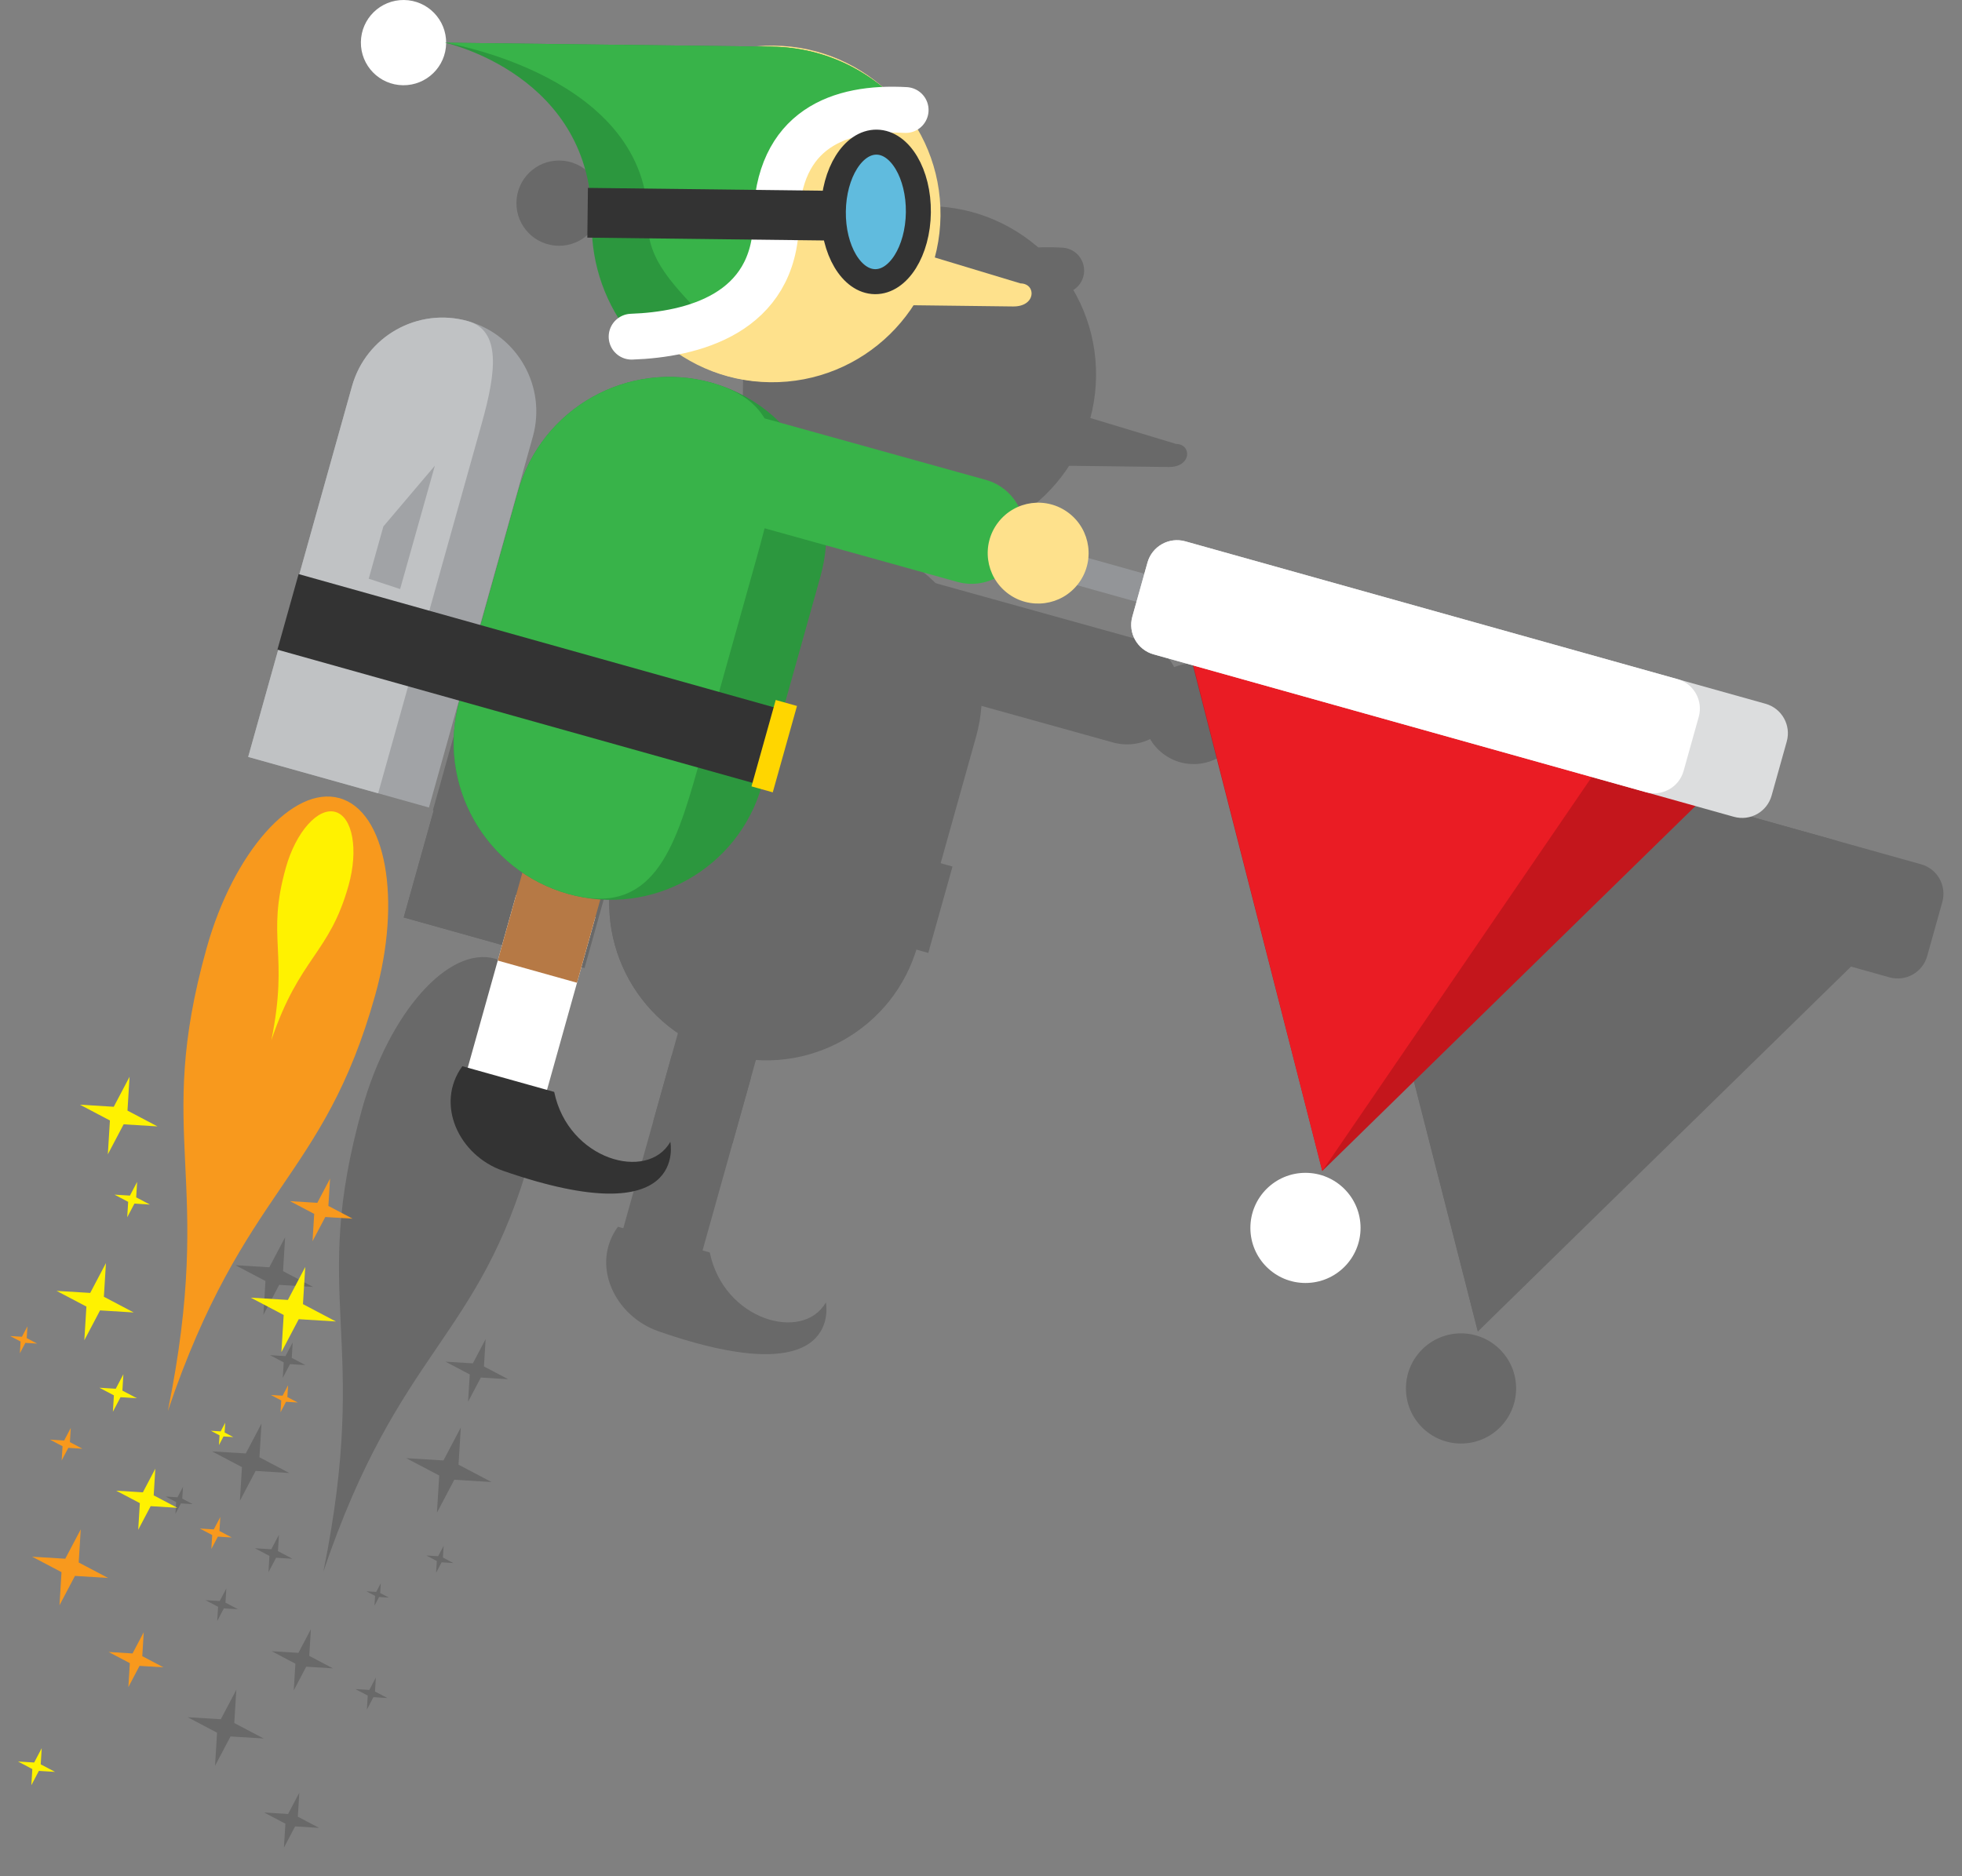 <?xml version="1.0" encoding="utf-8"?>
<!-- Generator: Adobe Illustrator 16.0.0, SVG Export Plug-In . SVG Version: 6.00 Build 0)  -->
<!DOCTYPE svg PUBLIC "-//W3C//DTD SVG 1.1//EN" "http://www.w3.org/Graphics/SVG/1.1/DTD/svg11.dtd">
<svg version="1.1" id="Layer_1" xmlns="http://www.w3.org/2000/svg" xmlns:xlink="http://www.w3.org/1999/xlink" x="0px" y="0px"
	 width="391px" height="374px" viewBox="0 0 391 374" enable-background="new 0 0 391 374" xml:space="preserve">
<rect x="0" y="0" width="391" height="374" fill="#808080" stroke="none"/>
<g>
	<g opacity="0.18">
		<circle cx="291.162" cy="276.765" r="10.978"/>
		<path d="M102.919,40.391c-0.057,4.693,3.697,8.542,8.39,8.601c4.697,0.055,8.544-3.701,8.602-8.391
			c0.057-4.693-3.7-8.542-8.395-8.6C106.826,31.944,102.976,35.7,102.919,40.391z"/>
		<polygon points="265.488,151.938 294.514,265.417 378.247,183.512 		"/>
		<polygon points="265.608,151.972 294.514,265.417 354.981,176.998 		"/>
		<polyline points="149.643,214.851 139.208,252.12 123.413,247.697 133.849,210.428 		"/>
		<path d="M143.156,191.168c10.475,2.933,10.698,8.645,9.167,14.114l-6.333,22.615l-15.795-4.422l9.247-33.025L143.156,191.168z"/>
		<path d="M215.645,77.158c-0.21,17.287-14.389,31.132-31.681,30.918l0,0c-17.293-0.21-31.126-14.396-30.916-31.681l0,0
			c0.208-17.28,14.387-31.126,31.679-30.916l0,0C202.017,45.691,215.855,59.877,215.645,77.158L215.645,77.158z"/>
		<path d="M218.427,75.05c-0.226,18.529-15.422,33.368-33.956,33.143l0,0c-18.535-0.226-33.367-15.434-33.138-33.961l0,0
			c0.227-18.522,15.42-33.364,33.958-33.138l0,0C203.823,41.321,218.654,56.527,218.427,75.05L218.427,75.05z"/>
		<path d="M193.15,85.046l-16.274-23.549c0,0-6.413,36.452,13.765,32.222L193.15,85.046z"/>
		<path d="M134.875,130.18c4.662-16.648,21.933-26.368,38.574-21.708"/>
		<path d="M122.577,171.614c-4.661,16.645,5.058,33.926,21.706,38.588c16.643,4.66,33.915-5.064,38.576-21.708l11.652-41.615
			c4.661-16.647-5.051-33.923-21.694-38.583c-16.648-4.661-33.926,5.057-38.588,21.704L122.577,171.614z"/>
		<path d="M122.577,171.614c-4.661,16.645,5.058,33.926,21.706,38.588c16.643,4.66,21.163-8.634,25.824-25.279l11.652-41.614
			c4.662-16.648,7.701-30.353-8.941-35.013c-16.648-4.661-33.926,5.057-38.588,21.704L122.577,171.614z"/>
		<path d="M123.141,244.533l18.304,5.125c2.787,13.545,18.571,17.965,23.141,9.958c0,0,3.856,18.684-33.352,5.758
			C122.446,262.308,117.645,252.089,123.141,244.533z"/>
		<path d="M205.018,79.617l29.349,8.873c3.192,0.039,3.136,4.652-1.476,4.597l-35.129-0.428L205.018,79.617z"/>
		
			<line fill="none" stroke="#000000" stroke-width="5.814" stroke-linecap="round" stroke-linejoin="round" stroke-miterlimit="10" x1="191.33" y1="130.421" x2="373.563" y2="181.447"/>
		<path d="M384.056,190.59c-0.909,3.247-4.27,5.136-7.526,4.224l-115.636-32.378c-3.241-0.907-5.146-4.271-4.237-7.518l3.019-10.781
			c0.91-3.248,4.287-5.14,7.527-4.232l115.636,32.378c3.257,0.912,5.146,4.278,4.236,7.526L384.056,190.59z"/>
		<path d="M366.516,185.679c-0.909,3.247-4.27,5.136-7.525,4.224l-98.097-27.468c-3.241-0.907-5.146-4.271-4.237-7.518l3.019-10.781
			c0.91-3.248,4.287-5.14,7.527-4.232l98.097,27.468c3.256,0.911,5.145,4.278,4.236,7.526L366.516,185.679z"/>
		<path d="M174.418,134.033c1.039,0.791,2.239,1.405,3.574,1.774l43.795,12.183c5.615,1.562,11.435-1.723,12.996-7.339
			c1.563-5.616-1.723-11.436-7.337-12.998l-43.796-12.182c-5.615-1.565-11.435,1.722-12.997,7.339
			C169.459,127.091,171.089,131.493,174.418,134.033z"/>
		<path d="M229.898,136.156c-3.37,4.413-2.52,10.723,1.894,14.091c4.413,3.37,10.724,2.524,14.09-1.891
			c3.372-4.414,2.524-10.723-1.887-14.091C239.579,130.896,233.271,131.741,229.898,136.156z"/>
		<path d="M116.488,192.97l20.694-73.906c2.786-9.95-3.018-20.276-12.966-23.062s-20.278,3.023-23.064,12.974l-20.693,73.905"/>
		<path d="M106.36,190.134l20.694-73.906c2.786-9.95,3.888-18.343-2.838-20.226c-9.948-2.786-20.278,3.023-23.064,12.974
			l-20.693,73.905"/>
		<rect x="86.574" y="159.723" transform="matrix(0.963 0.27 -0.27 0.963 50.251 -30.741)" width="100.906" height="15.645"/>
		<rect x="183.133" y="171.741" transform="matrix(0.963 0.27 -0.27 0.963 55.596 -43.288)" width="4.401" height="17.881"/>
		<path d="M148.929,76.318c-0.106,8.634,2.888,16.582,7.942,22.793c12.007-0.421,28.571-4.499,28.797-23.012
			c0.227-18.561,12.8-22.913,25.816-22.169c-6.409-7.604-15.952-12.492-26.681-12.622l-65.106-0.796
			C119.697,40.512,149.287,46.939,148.929,76.318z"/>
		<path d="M160.123,76.454c-0.102,8.633,7.321,14.157,12.375,20.369c12.006-0.424,12.945-2.211,13.171-20.725
			c0.227-18.561,12.8-22.913,25.816-22.169c-6.409-7.604-15.952-12.492-26.681-12.622l-65.106-0.796
			C119.697,40.512,160.484,47.077,160.123,76.454z"/>
		
			<path fill="none" stroke="#000000" stroke-width="9.136" stroke-linecap="round" stroke-linejoin="round" stroke-miterlimit="10" d="
			M211.484,53.93c-13.016-0.744-25.589,3.608-25.816,22.169c-0.226,18.513-16.79,22.591-28.797,23.012"/>
		
			<rect x="148.126" y="69.736" transform="matrix(-1 -0.012 0.012 -1 346.716 151.503)" width="51.389" height="9.914"/>
		
			<ellipse transform="matrix(-1 -0.012 0.012 -1 410.213 150.911)" stroke="#000000" stroke-width="4.983" stroke-miterlimit="10" cx="205.568" cy="74.199" rx="8.473" ry="13.907"/>
		<polygon points="117.66,124.835 107.4,136.938 104.483,147.354 110.737,149.418 		"/>
		<path d="M64.445,313.282c15.164-44.833,30.995-46.017,41.322-82.901c5.348-19.099,2.164-36.687-7.11-39.283
			c-9.275-2.597-21.128,10.78-26.476,29.879C61.53,259.016,73.996,266.234,64.445,313.282z"/>
		<path d="M85.078,239.357c5.647-16.7,11.546-17.141,15.393-30.88c1.992-7.114,0.805-13.666-2.649-14.633
			c-3.454-0.967-7.87,4.016-9.862,11.13C83.992,219.144,88.635,221.833,85.078,239.357z"/>
		<polygon points="56.82,246.636 56.405,253.383 62.386,256.531 55.64,256.116 52.491,262.097 52.906,255.351 46.925,252.202 
			53.671,252.618 		"/>
		<polygon points="58.328,267.594 58.139,270.673 60.867,272.109 57.79,271.918 56.354,274.646 56.543,271.569 53.815,270.134 
			56.892,270.323 		"/>
		<polygon points="52.113,283.776 51.701,290.488 57.651,293.622 50.939,293.208 47.807,299.156 48.219,292.446 42.27,289.315 
			48.98,289.726 		"/>
		<polygon points="96.776,266.938 96.443,272.384 101.271,274.925 95.826,274.591 93.282,279.417 93.617,273.972 88.79,271.43 
			94.235,271.766 		"/>
		<polygon points="45.105,316.637 44.932,319.465 47.439,320.784 44.611,320.609 43.291,323.117 43.465,320.288 40.958,318.97 
			43.786,319.144 		"/>
		<polygon points="47.093,336.85 46.685,343.459 52.543,346.541 45.936,346.135 42.854,351.99 43.258,345.385 37.404,342.303 
			44.007,342.709 		"/>
		<polygon points="36.467,296.384 36.322,298.729 38.402,299.824 36.056,299.68 34.961,301.76 35.105,299.413 33.027,298.319 
			35.371,298.463 		"/>
		<polygon points="88.412,308.131 88.267,310.477 90.347,311.57 88.001,311.426 86.907,313.505 87.05,311.16 84.972,310.066 
			87.316,310.21 		"/>
		<polygon points="59.647,357.355 59.351,362.131 63.585,364.359 58.809,364.064 56.583,368.299 56.874,363.523 52.643,361.297 
			57.415,361.59 		"/>
		<polygon points="39.313,380.473 39.113,383.695 41.97,385.197 38.748,385 37.247,387.855 37.442,384.635 34.588,383.131 
			37.808,383.33 		"/>
		<polygon points="74.904,334.396 74.731,337.178 77.197,338.475 74.417,338.303 73.12,340.77 73.289,337.988 70.825,336.691 
			73.604,336.861 		"/>
		<polygon points="55.59,305.934 55.39,309.195 58.279,310.716 55.02,310.514 53.499,313.403 53.698,310.145 50.809,308.625 
			54.068,308.824 		"/>
		<polygon points="91.831,284.555 91.376,291.96 97.941,295.418 90.536,294.961 87.08,301.525 87.534,294.12 80.97,290.666 
			88.374,291.12 		"/>
		<polygon points="75.884,315.599 75.764,317.547 77.491,318.457 75.542,318.336 74.633,320.064 74.752,318.115 73.024,317.207 
			74.974,317.326 		"/>
		<polygon points="61.955,324.76 61.629,330.076 66.341,332.559 61.025,332.23 58.543,336.943 58.87,331.627 54.157,329.146 
			59.473,329.473 		"/>
	</g>
	<g>
		<g>
			<circle fill="#FFFFFF" cx="260.162" cy="244.765" r="10.978"/>
			<path fill="#FFFFFF" d="M71.919,8.391c-0.057,4.693,3.697,8.542,8.39,8.601c4.697,0.055,8.544-3.701,8.602-8.391
				c0.057-4.693-3.7-8.542-8.395-8.6C75.826-0.056,71.976,3.7,71.919,8.391z"/>
			<polygon fill="#C4161C" points="234.488,119.938 263.514,233.417 347.247,151.512 			"/>
			<polygon fill="#EA1C24" points="234.608,119.972 263.514,233.417 323.981,144.998 			"/>
			<g>
				<polyline fill="#FFFFFF" points="118.643,182.851 108.208,220.12 92.413,215.697 102.849,178.428 				"/>
				<g>
					<path fill="#B67945" d="M112.156,159.168c10.475,2.933,10.698,8.645,9.167,14.114l-6.333,22.615l-15.795-4.422l9.247-33.025
						L112.156,159.168z"/>
				</g>
				<path fill="#FEE18C" d="M184.645,45.158c-0.21,17.287-14.389,31.132-31.681,30.918l0,0
					c-17.293-0.21-31.126-14.396-30.916-31.681l0,0c0.208-17.28,14.387-31.126,31.679-30.916l0,0
					C171.017,13.691,184.855,27.877,184.645,45.158L184.645,45.158z"/>
				<path fill="#FEE18C" d="M187.427,43.05c-0.226,18.529-15.422,33.368-33.956,33.143l0,0
					c-18.535-0.226-33.367-15.434-33.138-33.961l0,0c0.227-18.522,15.42-33.364,33.958-33.138l0,0
					C172.823,9.321,187.654,24.527,187.427,43.05L187.427,43.05z"/>
				<path fill="#FEE18C" d="M162.15,53.046l-16.274-23.549c0,0-6.413,36.452,13.765,32.222L162.15,53.046z"/>
				<path fill="#39B54A" d="M103.875,98.18c4.662-16.648,21.933-26.368,38.574-21.708"/>
				<path fill="#2C973E" d="M91.577,139.614c-4.661,16.645,5.058,33.926,21.706,38.588c16.643,4.66,33.915-5.064,38.576-21.708
					l11.652-41.615c4.661-16.647-5.051-33.923-21.694-38.583c-16.648-4.661-33.926,5.057-38.588,21.704L91.577,139.614z"/>
				<path fill="#38B349" d="M91.577,139.614c-4.661,16.645,5.058,33.926,21.706,38.588c16.643,4.66,21.163-8.634,25.824-25.279
					l11.652-41.614c4.662-16.648,7.701-30.353-8.941-35.013c-16.648-4.661-33.926,5.057-38.588,21.704L91.577,139.614z"/>
				<path fill="#333333" d="M92.141,212.533l18.304,5.125c2.787,13.545,18.571,17.965,23.141,9.958c0,0,3.856,18.684-33.352,5.758
					C91.446,230.308,86.645,220.089,92.141,212.533z"/>
			</g>
			<path fill="#FEE18C" d="M174.018,47.617l29.349,8.873c3.192,0.039,3.136,4.652-1.476,4.597l-35.129-0.428L174.018,47.617z"/>
			
				<line fill="none" stroke="#939598" stroke-width="5.814" stroke-linecap="round" stroke-linejoin="round" stroke-miterlimit="10" x1="160.33" y1="98.421" x2="342.563" y2="149.447"/>
			<path fill="#DCDDDE" d="M353.056,158.59c-0.909,3.247-4.27,5.136-7.526,4.224l-115.636-32.378
				c-3.241-0.907-5.146-4.271-4.237-7.518l3.019-10.781c0.91-3.248,4.287-5.14,7.527-4.232l115.636,32.378
				c3.257,0.912,5.146,4.278,4.236,7.526L353.056,158.59z"/>
			<path fill="#FFFFFF" d="M335.516,153.679c-0.909,3.247-4.27,5.136-7.525,4.224l-98.097-27.468
				c-3.241-0.907-5.146-4.271-4.237-7.518l3.019-10.781c0.91-3.248,4.287-5.14,7.527-4.232l98.097,27.468
				c3.256,0.911,5.145,4.278,4.236,7.526L335.516,153.679z"/>
			<path fill="#38B349" d="M143.418,102.033c1.039,0.791,2.239,1.405,3.574,1.774l43.795,12.183
				c5.615,1.562,11.435-1.723,12.996-7.339c1.563-5.616-1.723-11.436-7.337-12.998l-43.796-12.182
				c-5.615-1.565-11.435,1.722-12.997,7.339C138.459,95.091,140.089,99.493,143.418,102.033z"/>
			<path fill="#FEE18C" d="M198.898,104.156c-3.37,4.413-2.52,10.723,1.894,14.091c4.413,3.37,10.724,2.524,14.09-1.891
				c3.372-4.414,2.524-10.723-1.887-14.091C208.579,98.896,202.271,99.741,198.898,104.156z"/>
			<path fill="#A1A3A6" d="M85.488,160.97l20.694-73.906c2.786-9.95-3.018-20.276-12.966-23.062s-20.278,3.023-23.064,12.974
				l-20.693,73.905"/>
			<path fill="#C0C2C4" d="M75.36,158.134l20.694-73.906c2.786-9.95,3.888-18.343-2.838-20.226
				c-9.948-2.786-20.278,3.023-23.064,12.974l-20.693,73.905"/>
			
				<rect x="55.574" y="127.723" transform="matrix(0.963 0.27 -0.27 0.963 40.474 -23.568)" fill="#333333" width="100.906" height="15.645"/>
			
				<rect x="152.133" y="139.741" transform="matrix(0.963 0.27 -0.27 0.963 45.817 -36.113)" fill="#FFD600" width="4.401" height="17.881"/>
			<g>
				<path fill="#2C973E" d="M117.929,44.318c-0.106,8.634,2.888,16.582,7.942,22.793c12.007-0.421,28.571-4.499,28.797-23.012
					c0.227-18.561,12.8-22.913,25.816-22.169c-6.409-7.604-15.952-12.492-26.681-12.622L88.697,8.512
					C88.697,8.512,118.287,14.939,117.929,44.318z"/>
				<path fill="#38B349" d="M129.123,44.454c-0.102,8.633,7.321,14.157,12.375,20.369c12.006-0.424,12.945-2.211,13.171-20.725
					c0.227-18.561,12.8-22.913,25.816-22.169c-6.409-7.604-15.952-12.492-26.681-12.622L88.697,8.512
					C88.697,8.512,129.484,15.077,129.123,44.454z"/>
				
					<path fill="none" stroke="#FFFFFF" stroke-width="9.136" stroke-linecap="round" stroke-linejoin="round" stroke-miterlimit="10" d="
					M180.484,21.93c-13.016-0.744-25.589,3.608-25.816,22.169c-0.226,18.513-16.79,22.591-28.797,23.012"/>
				
					<rect x="117.126" y="37.736" transform="matrix(-1 -0.012 0.012 -1 285.109 87.127)" fill="#333333" width="51.389" height="9.914"/>
			</g>
			
				<ellipse transform="matrix(-1 -0.012 0.012 -1 348.607 86.534)" fill="#60BBDE" stroke="#333333" stroke-width="4.983" stroke-miterlimit="10" cx="174.568" cy="42.199" rx="8.473" ry="13.907"/>
			<polygon fill="#A1A3A6" points="86.66,92.835 76.4,104.938 73.483,115.354 79.737,117.418 			"/>
			<path fill="#F8991D" d="M33.445,281.282c15.164-44.833,30.995-46.017,41.322-82.901c5.348-19.099,2.164-36.687-7.11-39.283
				c-9.275-2.597-21.128,10.78-26.476,29.879C30.53,227.016,42.996,234.234,33.445,281.282z"/>
			<path fill="#FFF200" d="M54.078,207.357c5.647-16.7,11.546-17.141,15.393-30.88c1.992-7.114,0.805-13.666-2.649-14.633
				c-3.454-0.967-7.87,4.016-9.862,11.13C52.992,187.144,57.635,189.833,54.078,207.357z"/>
			<polygon fill="#FFF200" points="25.82,214.636 25.405,221.383 31.386,224.531 24.64,224.116 21.491,230.097 21.906,223.351 
				15.925,220.202 22.671,220.618 			"/>
			<polygon fill="#FFF200" points="27.328,235.594 27.139,238.673 29.867,240.109 26.79,239.918 25.354,242.646 25.543,239.569 
				22.815,238.134 25.892,238.323 			"/>
			<polygon fill="#FFF200" points="21.113,251.776 20.701,258.488 26.651,261.622 19.939,261.208 16.807,267.157 17.219,260.446 
				11.27,257.315 17.98,257.726 			"/>
			<polygon fill="#F8991D" points="65.776,234.938 65.443,240.384 70.271,242.925 64.826,242.591 62.282,247.417 62.617,241.972 
				57.79,239.43 63.235,239.766 			"/>
			<polygon fill="#F8991D" points="14.105,284.636 13.932,287.464 16.439,288.784 13.611,288.609 12.291,291.117 12.465,288.288 
				9.958,286.97 12.786,287.144 			"/>
			<polygon fill="#F8991D" points="16.093,304.85 15.685,311.459 21.543,314.541 14.936,314.135 11.854,319.99 12.258,313.385 
				6.404,310.303 13.007,310.709 			"/>
			<polygon fill="#F8991D" points="5.467,264.384 5.322,266.729 7.402,267.824 5.056,267.679 3.961,269.759 4.105,267.413 
				2.027,266.319 4.371,266.463 			"/>
			<polygon fill="#F8991D" points="57.412,276.131 57.267,278.477 59.347,279.571 57.001,279.426 55.907,281.505 56.05,279.16 
				53.972,278.066 56.316,278.21 			"/>
			<polygon fill="#F8991D" points="28.647,325.355 28.351,330.131 32.585,332.359 27.809,332.064 25.583,336.299 25.874,331.523 
				21.643,329.297 26.415,329.59 			"/>
			<polygon fill="#FFF200" points="8.313,348.473 8.113,351.695 10.97,353.197 7.748,353 6.247,355.855 6.442,352.635 
				3.588,351.131 6.808,351.33 			"/>
			<polygon fill="#F8991D" points="43.904,302.396 43.731,305.178 46.197,306.475 43.417,306.303 42.12,308.77 42.289,305.988 
				39.825,304.691 42.604,304.861 			"/>
			<polygon fill="#FFF200" points="24.59,273.934 24.39,277.195 27.279,278.716 24.02,278.514 22.499,281.403 22.698,278.144 
				19.809,276.625 23.068,276.825 			"/>
			<polygon fill="#FFF200" points="60.831,252.555 60.376,259.96 66.941,263.418 59.536,262.961 56.08,269.525 56.534,262.12 
				49.97,258.666 57.374,259.12 			"/>
			<polygon fill="#FFF200" points="44.884,283.599 44.764,285.547 46.491,286.458 44.542,286.336 43.633,288.064 43.752,286.115 
				42.024,285.207 43.974,285.327 			"/>
			<polygon fill="#FFF200" points="30.955,292.759 30.629,298.077 35.341,300.559 30.025,300.23 27.543,304.943 27.87,299.627 
				23.157,297.147 28.473,297.473 			"/>
		</g>
	</g>
</g>
</svg>

